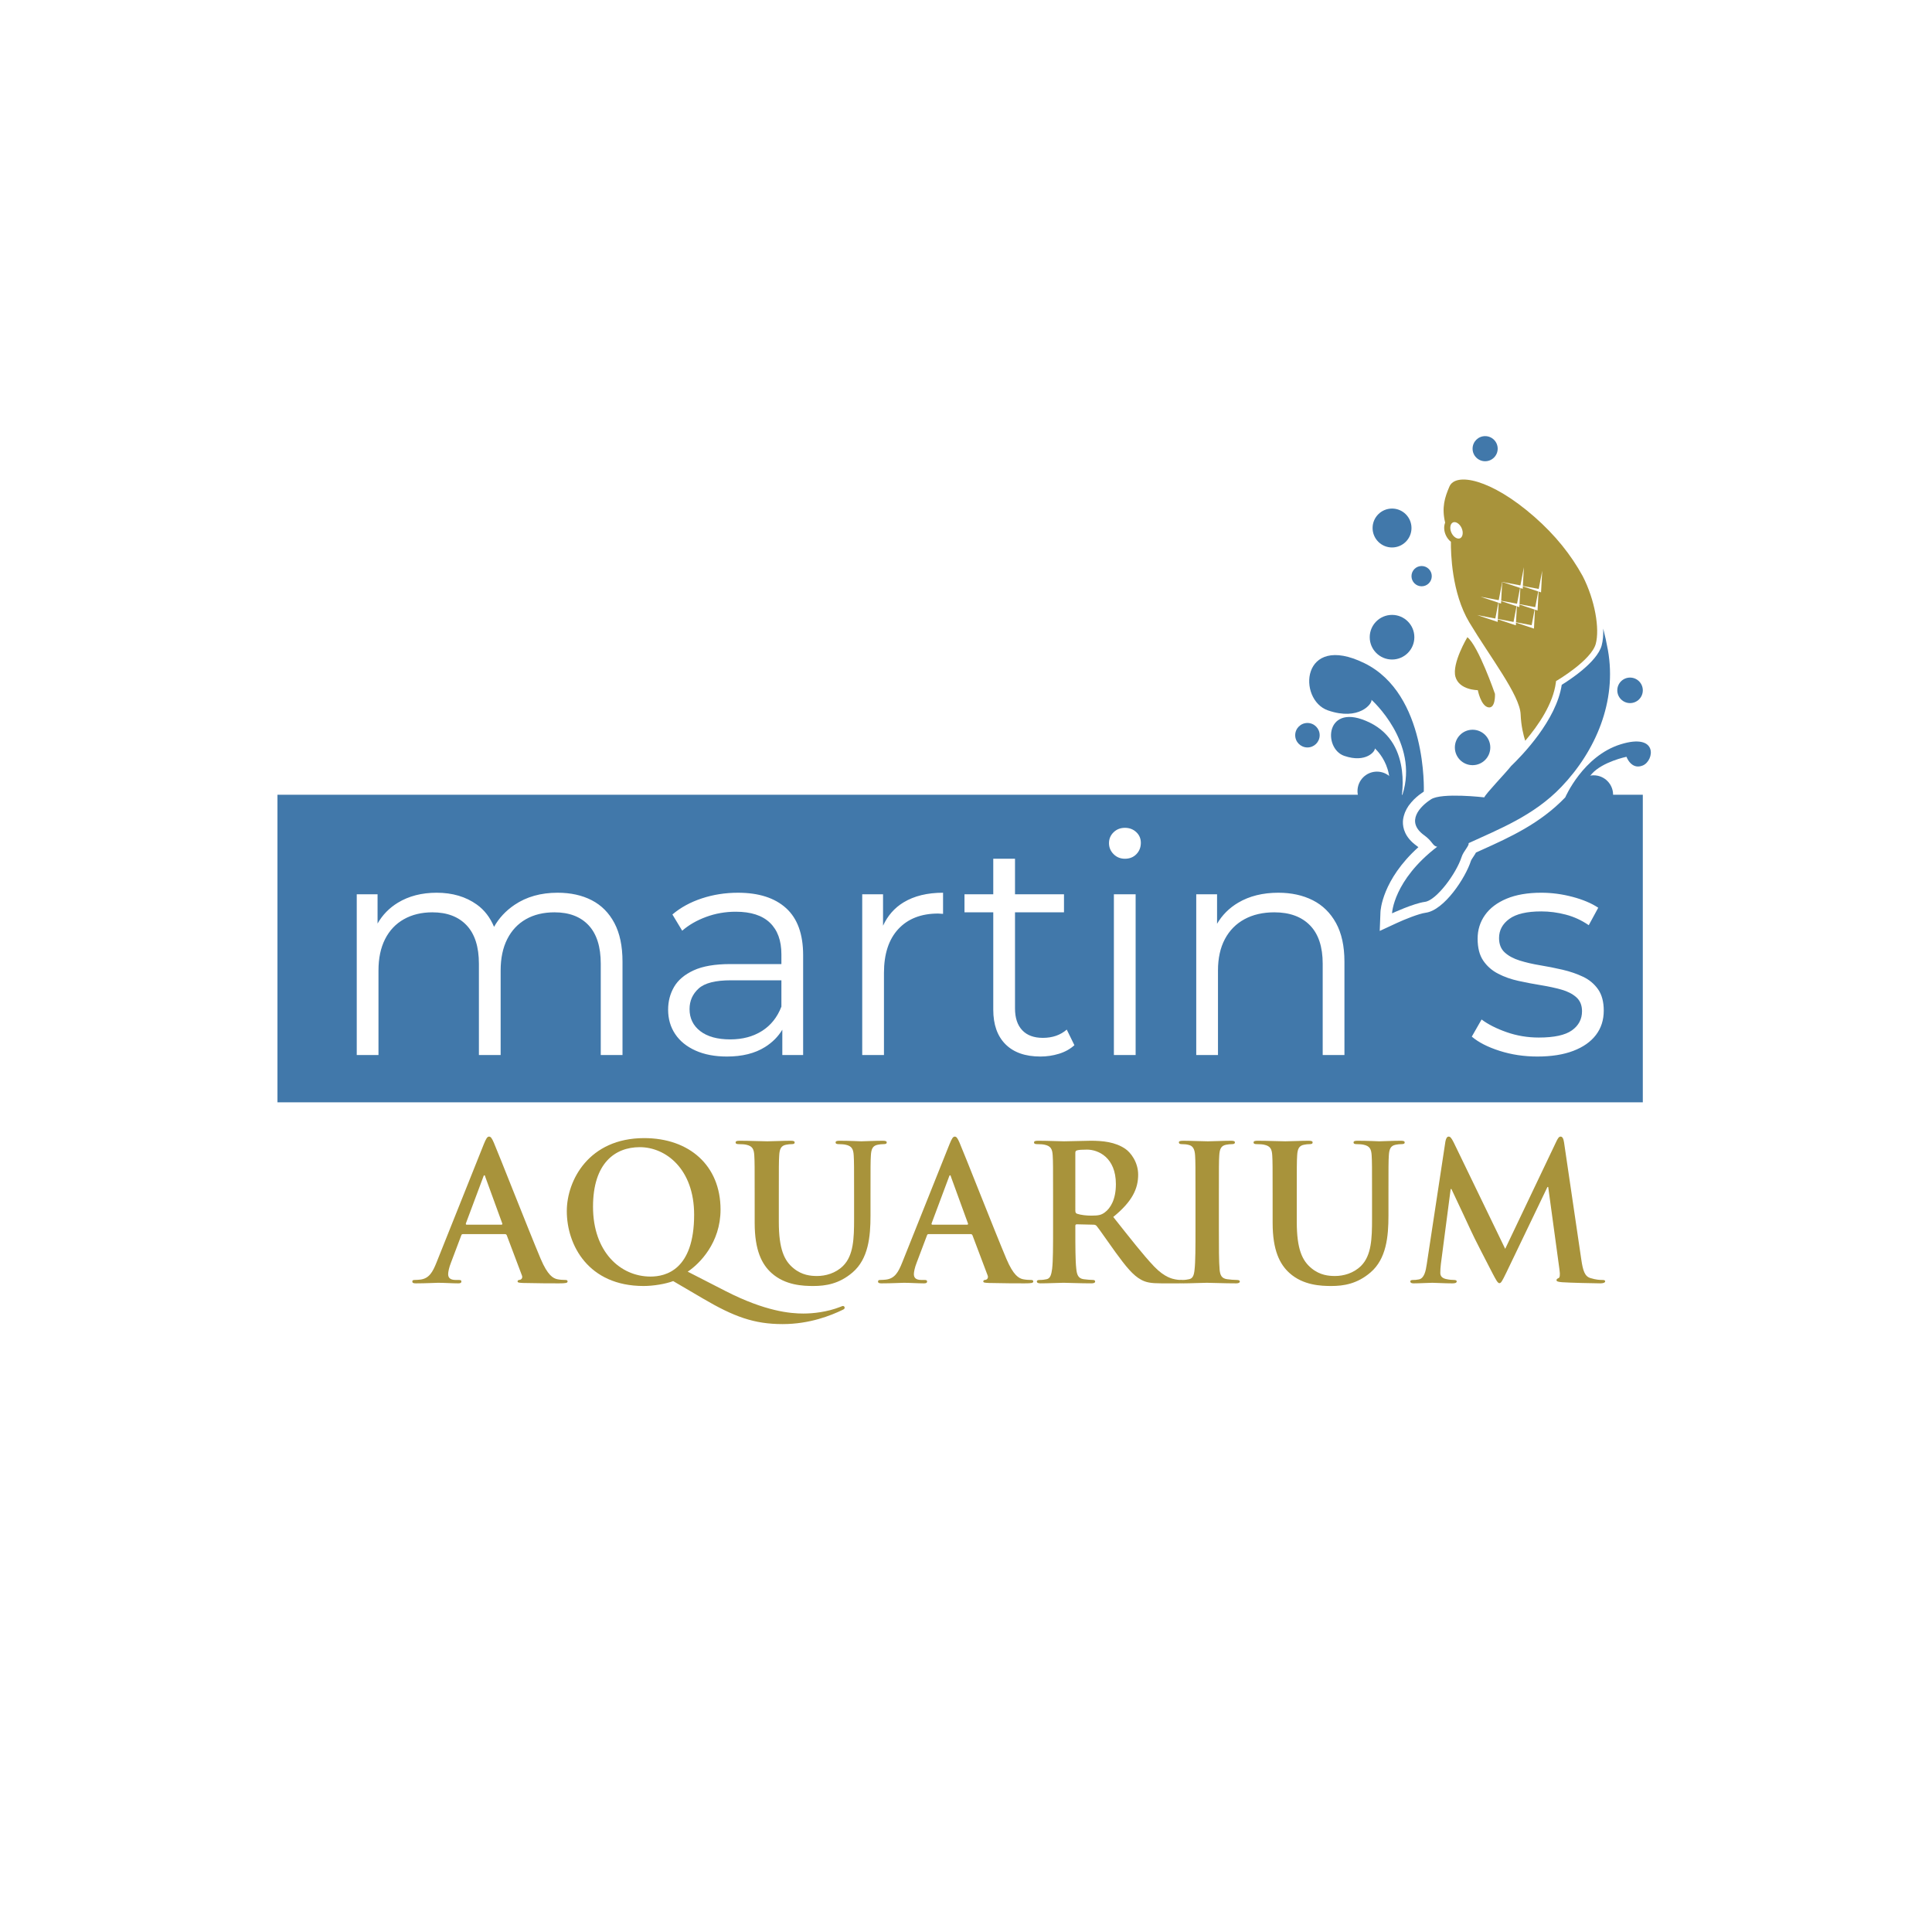 <?xml version="1.0" encoding="utf-8"?>
<!-- Generator: Adobe Illustrator 14.0.0, SVG Export Plug-In . SVG Version: 6.00 Build 43363)  -->
<!DOCTYPE svg PUBLIC "-//W3C//DTD SVG 1.1//EN" "http://www.w3.org/Graphics/SVG/1.1/DTD/svg11.dtd">
<svg version="1.1" id="Layer_1" xmlns="http://www.w3.org/2000/svg" xmlns:xlink="http://www.w3.org/1999/xlink" x="0px" y="0px"
	 width="720px" height="720px" viewBox="0 0 720 720" enable-background="new 0 0 720 720" xml:space="preserve">
<path fill="#4178AA" d="M516.538,306.799c0.105-4.015,3.871-6.855,5.479-7.89c0,0,5.03-21.52-11.55-29.619
	c-16.584-8.098-17.596,9.621-9.497,12.404c8.103,2.78,11.642-1.774,11.388-2.784c0,0,10.141,8.547,3.04,23.417L496.1,328.525"/>
<path fill="#4178AA" d="M599.218,242.243c-0.488-2.721-1.074-5.379-1.745-7.989c0.071,2.391-0.101,4.551-0.578,6.291
	c-1.717,6.313-12.439,13.169-14.879,14.66c-1.998,13.2-14.751,26.305-18.876,30.281c-2.297,2.897-9.249,10.054-9.994,11.669
	c0,0-15.831-1.852-19.826,0.717c-3.994,2.564-9.696,8.273-2.567,13.407c3.184,2.294,3.117,4.02,4.85,4.277
	c-16.354,12.542-16.829,24.82-16.829,24.82s7.987-3.708,12.267-4.279c4.276-0.571,11.695-10.554,13.693-16.83
	c0.623-1.969,2.983-4.303,2.548-5.037c11.35-5.232,24.322-10.255,34.537-20.927C594.653,279.899,602.644,261.355,599.218,242.243z"
	/>
<path fill="#A8933B" d="M546.849,237.468c0,0-5.839,9.732-4.451,14.734c1.394,5.003,8.34,5.003,8.34,5.003s1.112,5.837,3.892,6.397
	c2.779,0.554,2.504-5.008,2.504-5.008S551.013,240.806,546.849,237.468z"/>
<g>
	<polygon fill="#A8933B" points="565.342,224.998 565.345,224.98 565.358,224.987 566.479,219.09 559.824,216.875 559.448,223.877 	
		"/>
	<polygon fill="#A8933B" points="565.355,224.998 565.358,224.991 565.345,224.98 565.345,224.998 	"/>
	<path fill="#A8933B" d="M589.83,214.707c-4.338-7.894-10.165-15.234-18.002-22.103c-16.258-14.262-29.379-16.598-31.662-11.295
		c-1.728,4.02-2.957,7.781-1.601,13.456c-0.529,1.337-0.496,3.034,0.249,4.68c0.449,1.004,1.12,1.844,1.901,2.461
		c-0.051,3.979,0.238,19.017,6.871,30.063c7.697,12.842,18.825,27.103,19.11,34.238c0.172,4.328,1.048,7.787,1.709,9.862
		c4.907-5.763,10.393-13.765,11.422-21.706l0.072-0.552l0.481-0.283c0.125-0.079,12.651-7.501,14.311-13.58
		C596.214,234.359,594.407,223.598,589.83,214.707z M545.041,199.286c-0.082,0.372-0.304,1.036-0.912,1.31
		c-0.174,0.072-0.361,0.115-0.557,0.115c-0.996,0-2.096-0.906-2.681-2.201c-0.721-1.602-0.452-3.345,0.583-3.809
		c0.165-0.079,0.354-0.12,0.55-0.12c0.993,0,2.095,0.909,2.681,2.208C545.081,197.62,545.206,198.529,545.041,199.286z
		 M574.299,220.752l-0.921-0.303l-0.379,7.085l-0.963-0.318l-0.374,7.043l-6.694-2.233l-0.055,1.016l-6.733-2.245l-0.053,0.97
		l-7.652-2.548l6.797,1.286v-0.013l-0.01-0.004l0.01,0.004l1.119-5.893l-6.652-2.222l6.794,1.289l1.292-6.792l6.792,1.291
		l1.294-6.801l-0.381,7.01l5.901,1.115l0.003-0.012v0.015l0.009,0.002l1.294-6.799L574.299,220.752z"/>
	<polygon fill="#A8933B" points="566.216,226.262 565.296,225.952 564.973,231.895 570.8,232.999 571.907,227.17 566.268,225.292 	
		"/>
	<polygon fill="#A8933B" points="559.438,224.005 559.393,224.928 558.511,224.639 558.185,230.666 564.051,231.782 
		564.064,231.727 564.005,231.708 564.064,231.719 565.167,225.915 	"/>
	<polygon fill="#A8933B" points="567.478,219.428 566.595,219.13 566.273,225.159 572.078,226.265 572.092,226.197 572.089,226.262 
		572.142,226.276 573.255,220.409 567.526,218.496 	"/>
</g>
<circle fill="#4178AA" cx="518.772" cy="237.468" r="8.315"/>
<circle fill="#4178AA" cx="607.474" cy="257.268" r="4.753"/>
<circle fill="#4178AA" cx="548.788" cy="278.554" r="6.603"/>
<circle fill="#4178AA" cx="518.772" cy="196.776" r="7.249"/>
<circle fill="#4178AA" cx="593.904" cy="296.185" r="7.25"/>
<circle fill="#4178AA" cx="513.149" cy="294.812" r="7.25"/>
<circle fill="#4178AA" cx="553.466" cy="167.211" r="4.679"/>
<circle fill="#4178AA" cx="487.245" cy="273.992" r="4.561"/>
<circle fill="#4178AA" cx="529.8" cy="214.716" r="3.779"/>
<g>
	<path fill="#4178AA" d="M291.205,365.329h-18.826c-5.782,0-9.795,1.024-12.039,3.081c-2.245,2.051-3.366,4.604-3.366,7.643
		c0,3.425,1.33,6.164,3.993,8.218c2.663,2.051,6.392,3.081,11.184,3.081c4.563,0,8.501-1.047,11.811-3.139
		c3.307-2.092,5.722-5.115,7.244-9.072V365.329z"/>
	<path fill="#4178AA" d="M603.979,277.381c-14.037,4.351-20.655,19.779-20.655,19.779c-9.34,9.758-20.824,14.938-30.955,19.507
		l-2.314,1.052c-0.297,0.544-0.623,1.035-0.898,1.448c-0.321,0.481-0.858,1.285-0.972,1.615c-2.005,6.304-9.94,18.442-16.889,19.371
		c-2.554,0.344-7.923,2.517-10.706,3.808l-6.407,2.972l0.273-7.058c0.019-0.523,0.63-11.994,14.13-24.158
		c-0.194-0.166-0.414-0.34-0.666-0.523c-4.328-3.115-5.16-6.605-5.098-8.98c0.027-1.033,0.267-1.989,0.583-2.905
		c0.067-0.194,0.13-0.395,0.208-0.586c0.355-0.851,0.789-1.661,1.301-2.398c0.087-0.124,0.183-0.234,0.271-0.353
		c0.518-0.698,1.073-1.351,1.653-1.927c0.048-0.05,0.1-0.107,0.149-0.158c0.664-0.649,1.339-1.223,1.957-1.701
		c0.628-0.483,1.216-0.903,1.667-1.192c0,0,1.394-36.36-22.188-47.876c-23.581-11.519-25.021,13.676-13.503,17.635
		c11.518,3.96,16.557-2.52,16.197-3.959c0,0,17.86,15.884,11.528,35.392H103.402v114.609h508.824V296.185h-24.655
		c1.812-2.812,3.911-5.865,5.695-7.846c4.042-4.488,12.872-6.309,12.872-6.309s1.801,5.039,6.088,3.239
		C616.515,283.47,618.018,273.031,603.979,277.381z M231.987,393.169h-8.102v-34.003c0-6.313-1.501-11.084-4.507-14.318
		c-3.006-3.232-7.245-4.851-12.722-4.851c-4.107,0-7.665,0.855-10.667,2.566c-3.007,1.714-5.327,4.187-6.96,7.419
		c-1.636,3.234-2.455,7.13-2.455,11.695v31.491h-8.1v-34.003c0-6.313-1.521-11.084-4.564-14.318
		c-3.042-3.232-7.302-4.851-12.778-4.851c-4.031,0-7.57,0.855-10.612,2.566c-3.043,1.714-5.381,4.187-7.015,7.419
		c-1.638,3.234-2.456,7.13-2.456,11.695v31.491h-8.1v-59.904h7.757v10.909c1.818-3.182,4.325-5.786,7.589-7.771
		c4.07-2.472,8.881-3.709,14.434-3.709c5.857,0,10.84,1.467,14.945,4.394c2.869,2.044,4.987,4.848,6.446,8.317
		c1.813-3.239,4.355-5.979,7.649-8.203c4.449-3.003,9.791-4.508,16.03-4.508c4.868,0,9.108,0.935,12.721,2.796
		c3.614,1.864,6.429,4.699,8.446,8.5c2.013,3.804,3.022,8.597,3.022,14.378V393.169z M299.305,393.169h-7.758v-9.431
		c-1.555,2.578-3.695,4.739-6.449,6.463c-3.765,2.36-8.5,3.538-14.203,3.538c-4.49,0-8.388-0.741-11.697-2.224
		c-3.308-1.485-5.839-3.538-7.587-6.165c-1.752-2.624-2.624-5.646-2.624-9.068c0-3.118,0.74-5.952,2.223-8.5
		c1.485-2.548,3.918-4.603,7.304-6.165c3.382-1.556,7.93-2.336,13.635-2.336h19.054v-3.651c0-5.096-1.427-9.012-4.278-11.751
		c-2.854-2.739-7.094-4.109-12.725-4.109c-3.877,0-7.57,0.647-11.067,1.94c-3.498,1.292-6.464,3.006-8.899,5.136l-3.65-6.05
		c3.039-2.583,6.692-4.582,10.952-5.989c4.26-1.405,8.748-2.112,13.463-2.112c7.762,0,13.751,1.924,17.972,5.763
		c4.224,3.843,6.333,9.68,6.333,17.516V393.169z M351.45,340.567c-0.307,0-0.61-0.017-0.914-0.055
		c-0.308-0.039-0.61-0.06-0.914-0.06c-6.313,0-11.259,1.924-14.833,5.763c-3.576,3.843-5.363,9.3-5.363,16.373v30.58h-8.101v-59.904
		h7.759v11.712c1.716-3.687,4.227-6.619,7.646-8.688c3.953-2.396,8.86-3.594,14.72-3.594V340.567z M394.636,392.713
		c-2.244,0.684-4.548,1.026-6.903,1.026c-5.631,0-9.965-1.521-13.008-4.564c-3.043-3.042-4.564-7.338-4.564-12.893v-36.285h-10.725
		v-6.732h10.725V320.03h8.103v13.235h18.254v6.732h-18.254v35.827c0,3.503,0.893,6.2,2.682,8.102
		c1.785,1.904,4.353,2.855,7.701,2.855c3.575,0,6.542-1.03,8.901-3.083l2.85,5.819C398.801,390.964,396.876,392.026,394.636,392.713
		z M423.217,393.169h-8.103v-59.904h8.103V393.169z M423.504,318.318c-1.105,1.141-2.532,1.712-4.281,1.712
		c-1.673,0-3.082-0.571-4.22-1.712c-1.141-1.14-1.712-2.509-1.712-4.106c0-1.601,0.571-2.947,1.712-4.052
		c1.138-1.102,2.547-1.653,4.22-1.653c1.675,0,3.083,0.53,4.222,1.597c1.142,1.065,1.713,2.396,1.713,3.993
		C425.157,315.77,424.604,317.178,423.504,318.318z M501.035,393.169h-8.103v-34.003c0-6.313-1.58-11.084-4.735-14.318
		c-3.158-3.232-7.589-4.851-13.294-4.851c-4.26,0-7.97,0.855-11.125,2.566c-3.156,1.714-5.59,4.187-7.302,7.419
		c-1.713,3.234-2.568,7.13-2.568,11.695v31.491h-8.101v-59.904h7.758v10.998c1.89-3.221,4.49-5.859,7.875-7.859
		c4.184-2.472,9.167-3.709,14.947-3.709c4.868,0,9.144,0.935,12.837,2.796c3.688,1.864,6.578,4.699,8.672,8.5
		c2.088,3.804,3.139,8.597,3.139,14.378V393.169z M595.62,338.284l-3.538,6.506c-2.662-1.826-5.515-3.14-8.557-3.938
		c-3.043-0.8-6.084-1.197-9.128-1.197c-5.401,0-9.375,0.932-11.922,2.794c-2.552,1.867-3.824,4.243-3.824,7.135
		c0,2.28,0.702,4.069,2.112,5.361c1.405,1.294,3.27,2.301,5.589,3.024c2.319,0.722,4.868,1.312,7.646,1.767
		c2.775,0.457,5.55,1.012,8.328,1.653c2.776,0.647,5.323,1.526,7.646,2.626c2.319,1.104,4.181,2.665,5.591,4.678
		c1.405,2.016,2.111,4.662,2.111,7.93c0,3.502-0.971,6.523-2.91,9.072c-1.941,2.55-4.756,4.525-8.445,5.933
		c-3.688,1.408-8.157,2.111-13.403,2.111c-4.947,0-9.626-0.703-14.035-2.111c-4.414-1.407-7.874-3.174-10.385-5.307l3.649-6.388
		c2.437,1.825,5.554,3.404,9.359,4.734c3.802,1.333,7.794,1.996,11.978,1.996c5.706,0,9.814-0.893,12.325-2.679
		c2.508-1.788,3.765-4.167,3.765-7.134c0-2.204-0.706-3.935-2.111-5.192c-1.407-1.253-3.25-2.204-5.533-2.852
		c-2.28-0.646-4.831-1.196-7.646-1.655c-2.813-0.455-5.61-0.987-8.385-1.597c-2.778-0.607-5.306-1.501-7.587-2.681
		c-2.284-1.179-4.128-2.795-5.534-4.85c-1.407-2.053-2.11-4.793-2.11-8.214c0-3.271,0.914-6.201,2.737-8.787
		c1.824-2.584,4.508-4.621,8.046-6.104c3.534-1.482,7.851-2.226,12.948-2.226c3.881,0,7.759,0.515,11.641,1.542
		C589.917,335.263,593.111,336.614,595.62,338.284z"/>
</g>
<g>
	<path fill="#A8933B" d="M172.501,459.922c-0.352,0-0.493,0.14-0.633,0.563l-3.797,10.052c-0.703,1.759-1.055,3.445-1.055,4.289
		c0,1.266,0.633,2.178,2.813,2.178h1.055c0.844,0,1.055,0.142,1.055,0.563c0,0.562-0.421,0.702-1.195,0.702
		c-2.251,0-5.273-0.21-7.452-0.21c-0.773,0-4.64,0.21-8.296,0.21c-0.914,0-1.335-0.141-1.335-0.702c0-0.422,0.281-0.563,0.843-0.563
		c0.633,0,1.617-0.069,2.18-0.14c3.234-0.422,4.569-2.812,5.975-6.327l17.645-44.147c0.843-2.039,1.266-2.811,1.969-2.811
		c0.632,0,1.055,0.632,1.758,2.247c1.687,3.867,12.935,32.55,17.433,43.235c2.671,6.327,4.709,7.311,6.187,7.662
		c1.055,0.211,2.109,0.28,2.952,0.28c0.563,0,0.914,0.071,0.914,0.563c0,0.562-0.632,0.702-3.233,0.702
		c-2.532,0-7.663,0-13.287-0.141c-1.267-0.069-2.11-0.069-2.11-0.562c0-0.422,0.282-0.563,0.984-0.633
		c0.492-0.141,0.984-0.773,0.632-1.617l-5.624-14.903c-0.141-0.352-0.352-0.491-0.703-0.491H172.501z M186.841,456.406
		c0.352,0,0.422-0.211,0.352-0.421l-6.327-17.365c-0.071-0.28-0.141-0.632-0.352-0.632c-0.21,0-0.352,0.352-0.421,0.632
		l-6.468,17.293c-0.07,0.282,0,0.493,0.282,0.493H186.841z"/>
	<path fill="#A8933B" d="M250.881,477.425c-2.813,1.055-7.311,1.828-11.037,1.828c-20.598,0-28.612-15.254-28.612-27.908
		c0-11.459,8.225-27.206,28.824-27.206c16.8,0,28.47,10.194,28.47,26.645c0,12.371-7.804,20.176-12.232,23.128l14.129,7.24
		c14.833,7.593,24.183,8.365,28.963,8.365c3.656,0,8.858-0.562,13.708-2.459c0.422-0.142,0.774-0.353,1.056-0.353
		c0.351,0,0.632,0.281,0.632,0.633c0,0.422-0.352,0.633-0.844,0.843c-4.218,2.039-12.162,5.271-22.285,5.271
		c-10.614,0-18.138-2.741-29.736-9.558L250.881,477.425z M258.683,452.681c0-17.012-10.544-25.166-20.245-25.166
		c-9.21,0-17.436,5.904-17.436,22.214c0,16.729,10.124,26.01,21.442,26.01C248.068,475.738,258.683,473.277,258.683,452.681z"/>
	<path fill="#A8933B" d="M281.244,445.511c0-10.686,0-12.654-0.141-14.904c-0.14-2.39-0.704-3.515-3.022-4.007
		c-0.563-0.141-1.757-0.211-2.742-0.211c-0.772,0-1.195-0.141-1.195-0.633c0-0.491,0.492-0.633,1.546-0.633
		c3.726,0,8.155,0.211,10.264,0.211c1.688,0,6.116-0.211,8.646-0.211c1.054,0,1.546,0.142,1.546,0.633
		c0,0.492-0.421,0.633-1.124,0.633c-0.773,0-1.195,0.07-2.039,0.211c-1.898,0.352-2.461,1.546-2.601,4.007
		c-0.141,2.25-0.141,4.219-0.141,14.904v9.841c0,10.193,2.039,14.482,5.483,17.295c3.165,2.601,6.398,2.881,8.788,2.881
		c3.093,0,6.889-0.984,9.701-3.795c3.866-3.868,4.078-10.193,4.078-17.436v-8.786c0-10.686,0-12.654-0.141-14.904
		c-0.141-2.39-0.703-3.515-3.022-4.007c-0.563-0.141-1.757-0.211-2.531-0.211c-0.773,0-1.195-0.141-1.195-0.633
		c0-0.491,0.493-0.633,1.476-0.633c3.585,0,8.014,0.211,8.084,0.211c0.845,0,5.273-0.211,8.015-0.211
		c0.984,0,1.476,0.142,1.476,0.633c0,0.492-0.422,0.633-1.266,0.633c-0.773,0-1.195,0.07-2.038,0.211
		c-1.898,0.352-2.46,1.546-2.602,4.007c-0.14,2.25-0.14,4.219-0.14,14.904v7.521c0,7.804-0.774,16.098-6.678,21.16
		c-4.992,4.287-10.054,5.061-14.623,5.061c-3.725,0-10.474-0.211-15.605-4.85c-3.585-3.234-6.257-8.437-6.257-18.631V445.511z"/>
	<path fill="#A8933B" d="M346.057,459.922c-0.351,0-0.492,0.14-0.633,0.563l-3.796,10.052c-0.703,1.759-1.054,3.445-1.054,4.289
		c0,1.266,0.632,2.178,2.812,2.178h1.054c0.843,0,1.055,0.142,1.055,0.563c0,0.562-0.422,0.702-1.196,0.702
		c-2.249,0-5.272-0.21-7.452-0.21c-0.774,0-4.639,0.21-8.294,0.21c-0.915,0-1.335-0.141-1.335-0.702
		c0-0.422,0.282-0.563,0.843-0.563c0.633,0,1.616-0.069,2.179-0.14c3.233-0.422,4.569-2.812,5.974-6.327l17.646-44.147
		c0.844-2.039,1.266-2.811,1.968-2.811c0.633,0,1.054,0.632,1.757,2.247c1.688,3.867,12.935,32.55,17.434,43.235
		c2.673,6.327,4.71,7.311,6.187,7.662c1.054,0.211,2.108,0.28,2.952,0.28c0.563,0,0.914,0.071,0.914,0.563
		c0,0.562-0.633,0.702-3.233,0.702c-2.53,0-7.663,0-13.287-0.141c-1.265-0.069-2.108-0.069-2.108-0.562
		c0-0.422,0.28-0.563,0.985-0.633c0.491-0.141,0.982-0.773,0.632-1.617l-5.626-14.903c-0.14-0.352-0.35-0.491-0.701-0.491H346.057z
		 M360.397,456.406c0.351,0,0.421-0.211,0.351-0.421l-6.326-17.365c-0.07-0.28-0.141-0.632-0.352-0.632s-0.352,0.352-0.422,0.632
		l-6.467,17.293c-0.071,0.282,0,0.493,0.28,0.493H360.397z"/>
	<path fill="#A8933B" d="M392.451,445.511c0-10.686,0-12.654-0.142-14.904c-0.141-2.39-0.702-3.515-3.021-4.007
		c-0.563-0.141-1.759-0.211-2.741-0.211c-0.774,0-1.195-0.141-1.195-0.633c0-0.491,0.491-0.633,1.545-0.633
		c3.726,0,8.156,0.211,9.633,0.211c2.389,0,7.731-0.211,9.91-0.211c4.43,0,9.14,0.422,12.937,3.022
		c1.968,1.336,4.78,4.923,4.78,9.632c0,5.201-2.179,9.983-9.28,15.747c6.257,7.873,11.108,14.13,15.255,18.488
		c3.938,4.078,6.82,4.569,7.874,4.78c0.773,0.141,1.405,0.21,1.968,0.21s0.843,0.211,0.843,0.563c0,0.562-0.491,0.702-1.334,0.702
		h-6.678c-3.938,0-5.696-0.35-7.523-1.335c-3.022-1.617-5.694-4.921-9.631-10.334c-2.813-3.866-6.045-8.646-6.959-9.7
		c-0.352-0.422-0.772-0.493-1.267-0.493l-6.116-0.141c-0.351,0-0.562,0.141-0.562,0.563v0.985c0,6.536,0,12.09,0.353,15.042
		c0.209,2.039,0.632,3.586,2.741,3.867c1.054,0.141,2.6,0.28,3.445,0.28c0.562,0,0.843,0.211,0.843,0.563
		c0,0.492-0.491,0.702-1.406,0.702c-4.078,0-9.28-0.21-10.334-0.21c-1.335,0-5.766,0.21-8.576,0.21c-0.915,0-1.406-0.21-1.406-0.702
		c0-0.353,0.281-0.563,1.124-0.563c1.054,0,1.898-0.14,2.53-0.28c1.406-0.281,1.759-1.828,2.039-3.867
		c0.353-2.952,0.353-8.506,0.353-14.972V445.511z M400.746,451.063c0,0.773,0.142,1.054,0.633,1.265
		c1.476,0.493,3.584,0.704,5.343,0.704c2.812,0,3.726-0.282,4.991-1.195c2.108-1.548,4.147-4.78,4.147-10.545
		c0-9.982-6.608-12.864-10.756-12.864c-1.757,0-3.022,0.069-3.726,0.28c-0.491,0.142-0.633,0.422-0.633,0.984V451.063z"/>
	<path fill="#A8933B" d="M445.521,445.511c0-10.686,0-12.654-0.142-14.904c-0.141-2.39-0.843-3.585-2.39-3.937
		c-0.772-0.211-1.687-0.281-2.531-0.281c-0.702,0-1.124-0.141-1.124-0.702c0-0.422,0.562-0.563,1.687-0.563
		c2.672,0,7.1,0.211,9.139,0.211c1.757,0,5.905-0.211,8.577-0.211c0.913,0,1.476,0.142,1.476,0.563c0,0.562-0.421,0.702-1.125,0.702
		c-0.703,0-1.265,0.07-2.108,0.211c-1.897,0.352-2.461,1.546-2.601,4.007c-0.141,2.25-0.141,4.219-0.141,14.904v12.373
		c0,6.818,0,12.372,0.28,15.394c0.211,1.899,0.705,3.164,2.813,3.445c0.984,0.141,2.53,0.28,3.584,0.28
		c0.774,0,1.126,0.211,1.126,0.563c0,0.492-0.563,0.702-1.335,0.702c-4.641,0-9.069-0.21-10.967-0.21
		c-1.618,0-6.046,0.21-8.857,0.21c-0.915,0-1.408-0.21-1.408-0.702c0-0.353,0.283-0.563,1.126-0.563c1.055,0,1.898-0.14,2.531-0.28
		c1.406-0.281,1.828-1.476,2.039-3.515c0.352-2.952,0.352-8.506,0.352-15.324V445.511z"/>
	<path fill="#A8933B" d="M474.27,445.511c0-10.686,0-12.654-0.14-14.904c-0.142-2.39-0.702-3.515-3.022-4.007
		c-0.563-0.141-1.759-0.211-2.742-0.211c-0.774,0-1.196-0.141-1.196-0.633c0-0.491,0.494-0.633,1.548-0.633
		c3.727,0,8.154,0.211,10.263,0.211c1.688,0,6.117-0.211,8.647-0.211c1.055,0,1.547,0.142,1.547,0.633
		c0,0.492-0.423,0.633-1.125,0.633c-0.774,0-1.196,0.07-2.039,0.211c-1.897,0.352-2.46,1.546-2.6,4.007
		c-0.142,2.25-0.142,4.219-0.142,14.904v9.841c0,10.193,2.039,14.482,5.482,17.295c3.165,2.601,6.397,2.881,8.788,2.881
		c3.094,0,6.89-0.984,9.7-3.795c3.868-3.868,4.078-10.193,4.078-17.436v-8.786c0-10.686,0-12.654-0.141-14.904
		c-0.14-2.39-0.703-3.515-3.022-4.007c-0.563-0.141-1.759-0.211-2.531-0.211c-0.773,0-1.194-0.141-1.194-0.633
		c0-0.491,0.491-0.633,1.476-0.633c3.586,0,8.015,0.211,8.084,0.211c0.844,0,5.271-0.211,8.016-0.211
		c0.983,0,1.476,0.142,1.476,0.633c0,0.492-0.422,0.633-1.265,0.633c-0.774,0-1.196,0.07-2.041,0.211
		c-1.897,0.352-2.459,1.546-2.601,4.007c-0.141,2.25-0.141,4.219-0.141,14.904v7.521c0,7.804-0.772,16.098-6.677,21.16
		c-4.993,4.287-10.054,5.061-14.623,5.061c-3.726,0-10.475-0.211-15.605-4.85c-3.586-3.234-6.258-8.437-6.258-18.631V445.511z"/>
	<path fill="#A8933B" d="M538.661,425.405c0.211-1.195,0.633-1.827,1.195-1.827s0.985,0.351,1.898,2.178l19.189,39.648l19.122-40.14
		c0.563-1.126,0.914-1.687,1.547-1.687s1.055,0.702,1.266,2.178l6.397,43.443c0.632,4.431,1.336,6.47,3.444,7.103
		c2.039,0.632,3.444,0.701,4.358,0.701c0.633,0,1.125,0.071,1.125,0.493c0,0.563-0.845,0.772-1.828,0.772
		c-1.758,0-11.458-0.21-14.271-0.422c-1.617-0.139-2.039-0.351-2.039-0.772c0-0.352,0.282-0.563,0.773-0.772
		c0.423-0.142,0.634-1.055,0.352-3.024l-4.217-30.931h-0.28l-15.328,31.916c-1.616,3.304-1.967,3.937-2.6,3.937
		s-1.337-1.406-2.461-3.516c-1.687-3.233-7.241-13.988-8.084-15.958c-0.633-1.476-4.85-10.334-7.311-15.605h-0.283l-3.655,27.979
		c-0.14,1.265-0.21,2.178-0.21,3.304c0,1.335,0.914,1.968,2.109,2.249c1.265,0.281,2.25,0.351,2.952,0.351
		c0.563,0,1.054,0.142,1.054,0.493c0,0.632-0.632,0.772-1.687,0.772c-2.952,0-6.116-0.21-7.381-0.21c-1.336,0-4.71,0.21-6.96,0.21
		c-0.702,0-1.265-0.141-1.265-0.772c0-0.352,0.422-0.493,1.125-0.493c0.562,0,1.053,0,2.108-0.21
		c1.968-0.422,2.53-3.163,2.881-5.554L538.661,425.405z"/>
</g>
</svg>
